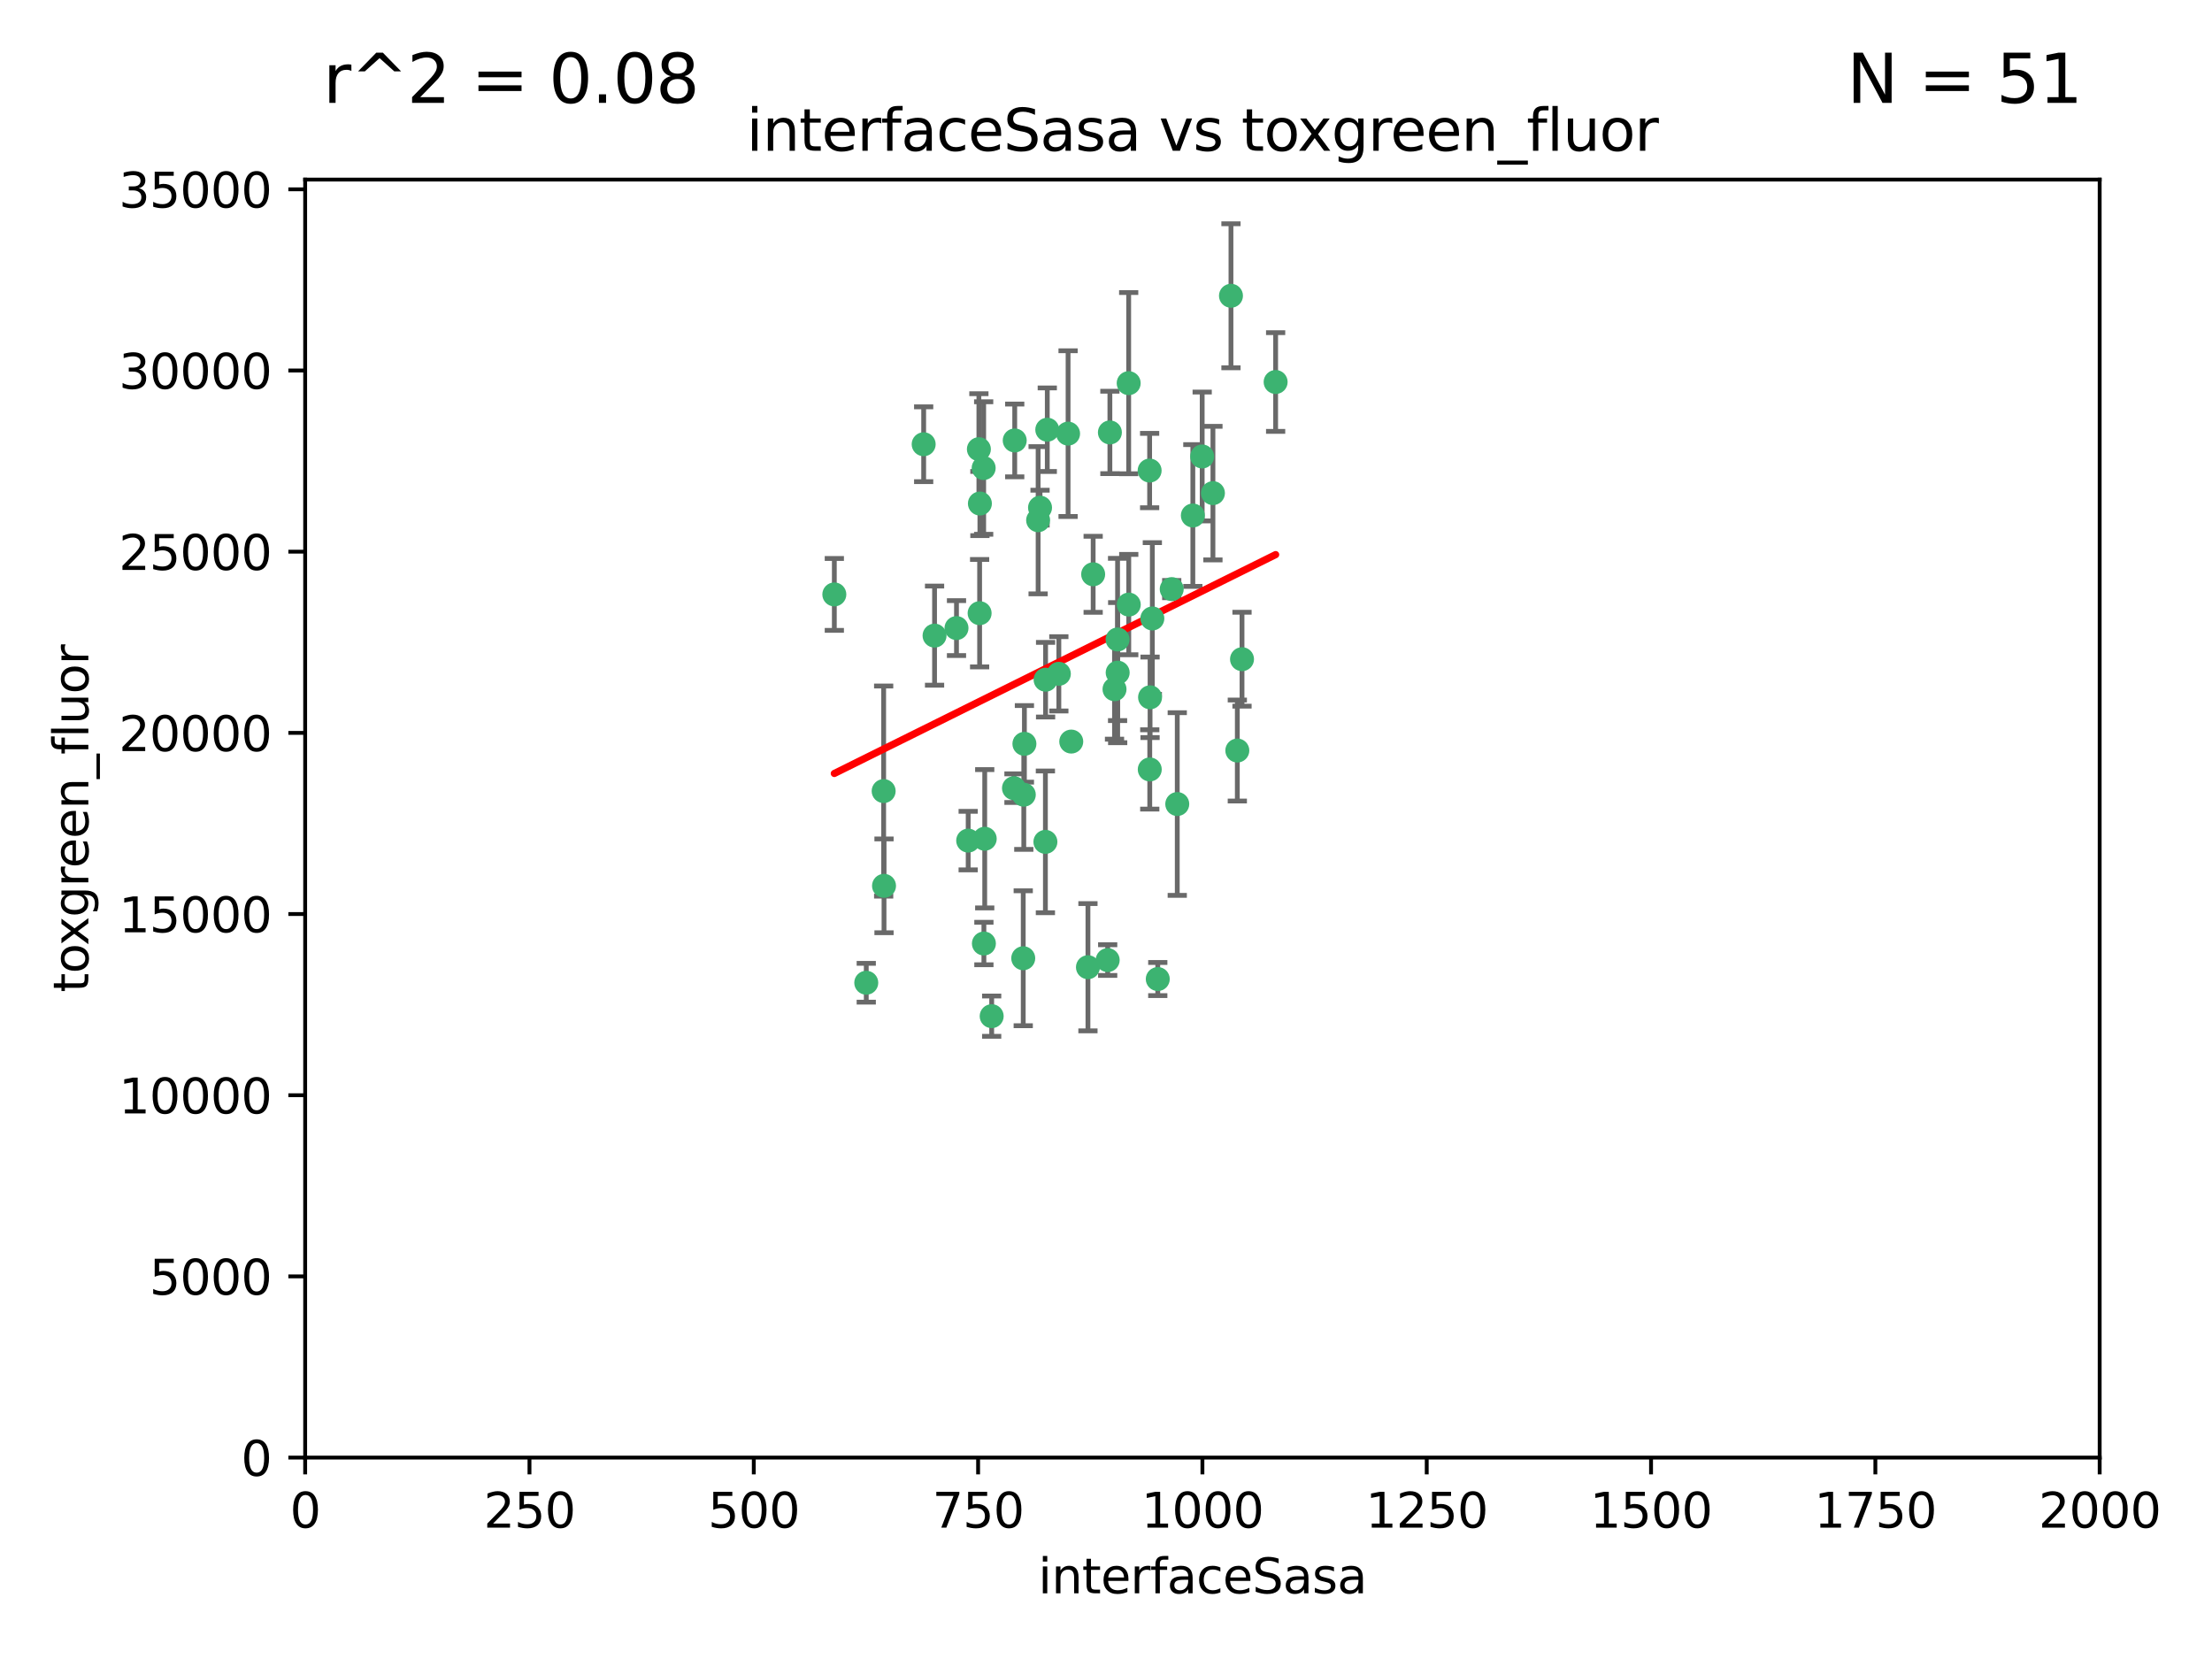 <?xml version="1.0" encoding="utf-8" standalone="no"?>
<!DOCTYPE svg PUBLIC "-//W3C//DTD SVG 1.1//EN"
  "http://www.w3.org/Graphics/SVG/1.1/DTD/svg11.dtd">
<svg xmlns:xlink="http://www.w3.org/1999/xlink" width="460.8pt" height="345.6pt" viewBox="0 0 460.8 345.6" xmlns="http://www.w3.org/2000/svg" version="1.1">
 <defs>
  <style type="text/css">*{stroke-linejoin: round; stroke-linecap: butt}</style>
 </defs>
 <g id="figure_1">
  <g id="patch_1">
   <path d="M 0 345.6 
L 460.8 345.6 
L 460.8 0 
L 0 0 
z
" style="fill: #ffffff"/>
  </g>
  <g id="axes_1">
   <g id="patch_2">
    <path d="M 63.571 303.64 
L 437.4 303.64 
L 437.4 37.411 
L 63.571 37.411 
z
" style="fill: #ffffff"/>
   </g>
   <g id="PathCollection_1">
    <defs>
     <path id="m73813f3d04" d="M 0 1.118 
C 0.297 1.118 0.581 1 0.791 0.791 
C 1 0.581 1.118 0.297 1.118 0 
C 1.118 -0.297 1 -0.581 0.791 -0.791 
C 0.581 -1 0.297 -1.118 0 -1.118 
C -0.297 -1.118 -0.581 -1 -0.791 -0.791 
C -1 -0.581 -1.118 -0.297 -1.118 0 
C -1.118 0.297 -1 0.581 -0.791 0.791 
C -0.581 1 -0.297 1.118 0 1.118 
z
" style="stroke: #3cb371"/>
    </defs>
    <g clip-path="url(#pb4f30463c9)">
     <use xlink:href="#m73813f3d04" x="239.489" y="98.026" style="fill: #3cb371; stroke: #3cb371"/>
     <use xlink:href="#m73813f3d04" x="250.437" y="95.094" style="fill: #3cb371; stroke: #3cb371"/>
     <use xlink:href="#m73813f3d04" x="218.168" y="89.516" style="fill: #3cb371; stroke: #3cb371"/>
     <use xlink:href="#m73813f3d04" x="265.738" y="79.578" style="fill: #3cb371; stroke: #3cb371"/>
     <use xlink:href="#m73813f3d04" x="252.676" y="102.727" style="fill: #3cb371; stroke: #3cb371"/>
     <use xlink:href="#m73813f3d04" x="240.054" y="128.839" style="fill: #3cb371; stroke: #3cb371"/>
     <use xlink:href="#m73813f3d04" x="258.734" y="137.321" style="fill: #3cb371; stroke: #3cb371"/>
     <use xlink:href="#m73813f3d04" x="211.385" y="91.754" style="fill: #3cb371; stroke: #3cb371"/>
     <use xlink:href="#m73813f3d04" x="235.142" y="125.947" style="fill: #3cb371; stroke: #3cb371"/>
     <use xlink:href="#m73813f3d04" x="223.161" y="154.483" style="fill: #3cb371; stroke: #3cb371"/>
     <use xlink:href="#m73813f3d04" x="248.491" y="107.386" style="fill: #3cb371; stroke: #3cb371"/>
     <use xlink:href="#m73813f3d04" x="227.725" y="119.635" style="fill: #3cb371; stroke: #3cb371"/>
     <use xlink:href="#m73813f3d04" x="235.125" y="79.819" style="fill: #3cb371; stroke: #3cb371"/>
     <use xlink:href="#m73813f3d04" x="244.091" y="122.72" style="fill: #3cb371; stroke: #3cb371"/>
     <use xlink:href="#m73813f3d04" x="241.185" y="203.953" style="fill: #3cb371; stroke: #3cb371"/>
     <use xlink:href="#m73813f3d04" x="231.211" y="90.084" style="fill: #3cb371; stroke: #3cb371"/>
     <use xlink:href="#m73813f3d04" x="213.404" y="154.954" style="fill: #3cb371; stroke: #3cb371"/>
     <use xlink:href="#m73813f3d04" x="204.131" y="104.896" style="fill: #3cb371; stroke: #3cb371"/>
     <use xlink:href="#m73813f3d04" x="257.757" y="156.348" style="fill: #3cb371; stroke: #3cb371"/>
     <use xlink:href="#m73813f3d04" x="216.658" y="105.756" style="fill: #3cb371; stroke: #3cb371"/>
     <use xlink:href="#m73813f3d04" x="204.916" y="97.498" style="fill: #3cb371; stroke: #3cb371"/>
     <use xlink:href="#m73813f3d04" x="192.417" y="92.545" style="fill: #3cb371; stroke: #3cb371"/>
     <use xlink:href="#m73813f3d04" x="213.275" y="165.548" style="fill: #3cb371; stroke: #3cb371"/>
     <use xlink:href="#m73813f3d04" x="222.501" y="90.332" style="fill: #3cb371; stroke: #3cb371"/>
     <use xlink:href="#m73813f3d04" x="206.585" y="211.686" style="fill: #3cb371; stroke: #3cb371"/>
     <use xlink:href="#m73813f3d04" x="230.751" y="200.005" style="fill: #3cb371; stroke: #3cb371"/>
     <use xlink:href="#m73813f3d04" x="199.256" y="130.84" style="fill: #3cb371; stroke: #3cb371"/>
     <use xlink:href="#m73813f3d04" x="213.159" y="199.62" style="fill: #3cb371; stroke: #3cb371"/>
     <use xlink:href="#m73813f3d04" x="217.777" y="175.376" style="fill: #3cb371; stroke: #3cb371"/>
     <use xlink:href="#m73813f3d04" x="216.26" y="108.373" style="fill: #3cb371; stroke: #3cb371"/>
     <use xlink:href="#m73813f3d04" x="220.577" y="140.37" style="fill: #3cb371; stroke: #3cb371"/>
     <use xlink:href="#m73813f3d04" x="203.92" y="93.572" style="fill: #3cb371; stroke: #3cb371"/>
     <use xlink:href="#m73813f3d04" x="204.073" y="127.738" style="fill: #3cb371; stroke: #3cb371"/>
     <use xlink:href="#m73813f3d04" x="239.579" y="145.262" style="fill: #3cb371; stroke: #3cb371"/>
     <use xlink:href="#m73813f3d04" x="232.833" y="140.122" style="fill: #3cb371; stroke: #3cb371"/>
     <use xlink:href="#m73813f3d04" x="256.433" y="61.614" style="fill: #3cb371; stroke: #3cb371"/>
     <use xlink:href="#m73813f3d04" x="194.686" y="132.411" style="fill: #3cb371; stroke: #3cb371"/>
     <use xlink:href="#m73813f3d04" x="180.458" y="204.723" style="fill: #3cb371; stroke: #3cb371"/>
     <use xlink:href="#m73813f3d04" x="211.23" y="164.19" style="fill: #3cb371; stroke: #3cb371"/>
     <use xlink:href="#m73813f3d04" x="232.811" y="133.213" style="fill: #3cb371; stroke: #3cb371"/>
     <use xlink:href="#m73813f3d04" x="239.516" y="160.289" style="fill: #3cb371; stroke: #3cb371"/>
     <use xlink:href="#m73813f3d04" x="204.964" y="196.552" style="fill: #3cb371; stroke: #3cb371"/>
     <use xlink:href="#m73813f3d04" x="205.136" y="174.728" style="fill: #3cb371; stroke: #3cb371"/>
     <use xlink:href="#m73813f3d04" x="217.815" y="141.593" style="fill: #3cb371; stroke: #3cb371"/>
     <use xlink:href="#m73813f3d04" x="201.69" y="175.112" style="fill: #3cb371; stroke: #3cb371"/>
     <use xlink:href="#m73813f3d04" x="184.082" y="164.794" style="fill: #3cb371; stroke: #3cb371"/>
     <use xlink:href="#m73813f3d04" x="232.174" y="143.576" style="fill: #3cb371; stroke: #3cb371"/>
     <use xlink:href="#m73813f3d04" x="245.245" y="167.495" style="fill: #3cb371; stroke: #3cb371"/>
     <use xlink:href="#m73813f3d04" x="173.806" y="123.828" style="fill: #3cb371; stroke: #3cb371"/>
     <use xlink:href="#m73813f3d04" x="226.639" y="201.488" style="fill: #3cb371; stroke: #3cb371"/>
     <use xlink:href="#m73813f3d04" x="184.157" y="184.534" style="fill: #3cb371; stroke: #3cb371"/>
    </g>
   </g>
   <g id="matplotlib.axis_1">
    <g id="xtick_1">
     <g id="line2d_1">
      <defs>
       <path id="m95c8bc5c19" d="M 0 0 
L 0 3.5 
" style="stroke: #000000; stroke-width: 0.8"/>
      </defs>
      <g>
       <use xlink:href="#m95c8bc5c19" x="63.571" y="303.64" style="stroke: #000000; stroke-width: 0.8"/>
      </g>
     </g>
     <g id="text_1">
      <!-- 0 -->
      <g transform="translate(60.39 318.238)scale(0.1 -0.1)">
       <defs>
        <path id="DejaVuSans-30" d="M 2034 4250 
Q 1547 4250 1301 3770 
Q 1056 3291 1056 2328 
Q 1056 1369 1301 889 
Q 1547 409 2034 409 
Q 2525 409 2770 889 
Q 3016 1369 3016 2328 
Q 3016 3291 2770 3770 
Q 2525 4250 2034 4250 
z
M 2034 4750 
Q 2819 4750 3233 4129 
Q 3647 3509 3647 2328 
Q 3647 1150 3233 529 
Q 2819 -91 2034 -91 
Q 1250 -91 836 529 
Q 422 1150 422 2328 
Q 422 3509 836 4129 
Q 1250 4750 2034 4750 
z
" transform="scale(0.016)"/>
       </defs>
       <use xlink:href="#DejaVuSans-30"/>
      </g>
     </g>
    </g>
    <g id="xtick_2">
     <g id="line2d_2">
      <g>
       <use xlink:href="#m95c8bc5c19" x="110.3" y="303.64" style="stroke: #000000; stroke-width: 0.8"/>
      </g>
     </g>
     <g id="text_2">
      <!-- 250 -->
      <g transform="translate(100.756 318.238)scale(0.1 -0.1)">
       <defs>
        <path id="DejaVuSans-32" d="M 1228 531 
L 3431 531 
L 3431 0 
L 469 0 
L 469 531 
Q 828 903 1448 1529 
Q 2069 2156 2228 2338 
Q 2531 2678 2651 2914 
Q 2772 3150 2772 3378 
Q 2772 3750 2511 3984 
Q 2250 4219 1831 4219 
Q 1534 4219 1204 4116 
Q 875 4013 500 3803 
L 500 4441 
Q 881 4594 1212 4672 
Q 1544 4750 1819 4750 
Q 2544 4750 2975 4387 
Q 3406 4025 3406 3419 
Q 3406 3131 3298 2873 
Q 3191 2616 2906 2266 
Q 2828 2175 2409 1742 
Q 1991 1309 1228 531 
z
" transform="scale(0.016)"/>
        <path id="DejaVuSans-35" d="M 691 4666 
L 3169 4666 
L 3169 4134 
L 1269 4134 
L 1269 2991 
Q 1406 3038 1543 3061 
Q 1681 3084 1819 3084 
Q 2600 3084 3056 2656 
Q 3513 2228 3513 1497 
Q 3513 744 3044 326 
Q 2575 -91 1722 -91 
Q 1428 -91 1123 -41 
Q 819 9 494 109 
L 494 744 
Q 775 591 1075 516 
Q 1375 441 1709 441 
Q 2250 441 2565 725 
Q 2881 1009 2881 1497 
Q 2881 1984 2565 2268 
Q 2250 2553 1709 2553 
Q 1456 2553 1204 2497 
Q 953 2441 691 2322 
L 691 4666 
z
" transform="scale(0.016)"/>
       </defs>
       <use xlink:href="#DejaVuSans-32"/>
       <use xlink:href="#DejaVuSans-35" x="63.623"/>
       <use xlink:href="#DejaVuSans-30" x="127.246"/>
      </g>
     </g>
    </g>
    <g id="xtick_3">
     <g id="line2d_3">
      <g>
       <use xlink:href="#m95c8bc5c19" x="157.028" y="303.64" style="stroke: #000000; stroke-width: 0.8"/>
      </g>
     </g>
     <g id="text_3">
      <!-- 500 -->
      <g transform="translate(147.485 318.238)scale(0.1 -0.1)">
       <use xlink:href="#DejaVuSans-35"/>
       <use xlink:href="#DejaVuSans-30" x="63.623"/>
       <use xlink:href="#DejaVuSans-30" x="127.246"/>
      </g>
     </g>
    </g>
    <g id="xtick_4">
     <g id="line2d_4">
      <g>
       <use xlink:href="#m95c8bc5c19" x="203.757" y="303.64" style="stroke: #000000; stroke-width: 0.8"/>
      </g>
     </g>
     <g id="text_4">
      <!-- 750 -->
      <g transform="translate(194.213 318.238)scale(0.1 -0.1)">
       <defs>
        <path id="DejaVuSans-37" d="M 525 4666 
L 3525 4666 
L 3525 4397 
L 1831 0 
L 1172 0 
L 2766 4134 
L 525 4134 
L 525 4666 
z
" transform="scale(0.016)"/>
       </defs>
       <use xlink:href="#DejaVuSans-37"/>
       <use xlink:href="#DejaVuSans-35" x="63.623"/>
       <use xlink:href="#DejaVuSans-30" x="127.246"/>
      </g>
     </g>
    </g>
    <g id="xtick_5">
     <g id="line2d_5">
      <g>
       <use xlink:href="#m95c8bc5c19" x="250.486" y="303.64" style="stroke: #000000; stroke-width: 0.8"/>
      </g>
     </g>
     <g id="text_5">
      <!-- 1000 -->
      <g transform="translate(237.761 318.238)scale(0.1 -0.1)">
       <defs>
        <path id="DejaVuSans-31" d="M 794 531 
L 1825 531 
L 1825 4091 
L 703 3866 
L 703 4441 
L 1819 4666 
L 2450 4666 
L 2450 531 
L 3481 531 
L 3481 0 
L 794 0 
L 794 531 
z
" transform="scale(0.016)"/>
       </defs>
       <use xlink:href="#DejaVuSans-31"/>
       <use xlink:href="#DejaVuSans-30" x="63.623"/>
       <use xlink:href="#DejaVuSans-30" x="127.246"/>
       <use xlink:href="#DejaVuSans-30" x="190.869"/>
      </g>
     </g>
    </g>
    <g id="xtick_6">
     <g id="line2d_6">
      <g>
       <use xlink:href="#m95c8bc5c19" x="297.214" y="303.64" style="stroke: #000000; stroke-width: 0.8"/>
      </g>
     </g>
     <g id="text_6">
      <!-- 1250 -->
      <g transform="translate(284.489 318.238)scale(0.1 -0.1)">
       <use xlink:href="#DejaVuSans-31"/>
       <use xlink:href="#DejaVuSans-32" x="63.623"/>
       <use xlink:href="#DejaVuSans-35" x="127.246"/>
       <use xlink:href="#DejaVuSans-30" x="190.869"/>
      </g>
     </g>
    </g>
    <g id="xtick_7">
     <g id="line2d_7">
      <g>
       <use xlink:href="#m95c8bc5c19" x="343.943" y="303.64" style="stroke: #000000; stroke-width: 0.8"/>
      </g>
     </g>
     <g id="text_7">
      <!-- 1500 -->
      <g transform="translate(331.218 318.238)scale(0.1 -0.1)">
       <use xlink:href="#DejaVuSans-31"/>
       <use xlink:href="#DejaVuSans-35" x="63.623"/>
       <use xlink:href="#DejaVuSans-30" x="127.246"/>
       <use xlink:href="#DejaVuSans-30" x="190.869"/>
      </g>
     </g>
    </g>
    <g id="xtick_8">
     <g id="line2d_8">
      <g>
       <use xlink:href="#m95c8bc5c19" x="390.671" y="303.64" style="stroke: #000000; stroke-width: 0.8"/>
      </g>
     </g>
     <g id="text_8">
      <!-- 1750 -->
      <g transform="translate(377.946 318.238)scale(0.1 -0.1)">
       <use xlink:href="#DejaVuSans-31"/>
       <use xlink:href="#DejaVuSans-37" x="63.623"/>
       <use xlink:href="#DejaVuSans-35" x="127.246"/>
       <use xlink:href="#DejaVuSans-30" x="190.869"/>
      </g>
     </g>
    </g>
    <g id="xtick_9">
     <g id="line2d_9">
      <g>
       <use xlink:href="#m95c8bc5c19" x="437.4" y="303.64" style="stroke: #000000; stroke-width: 0.8"/>
      </g>
     </g>
     <g id="text_9">
      <!-- 2000 -->
      <g transform="translate(424.675 318.238)scale(0.1 -0.1)">
       <use xlink:href="#DejaVuSans-32"/>
       <use xlink:href="#DejaVuSans-30" x="63.623"/>
       <use xlink:href="#DejaVuSans-30" x="127.246"/>
       <use xlink:href="#DejaVuSans-30" x="190.869"/>
      </g>
     </g>
    </g>
    <g id="text_10">
     <!-- interfaceSasa -->
     <g transform="translate(216.279 331.917)scale(0.1 -0.1)">
      <defs>
       <path id="DejaVuSans-69" d="M 603 3500 
L 1178 3500 
L 1178 0 
L 603 0 
L 603 3500 
z
M 603 4863 
L 1178 4863 
L 1178 4134 
L 603 4134 
L 603 4863 
z
" transform="scale(0.016)"/>
       <path id="DejaVuSans-6e" d="M 3513 2113 
L 3513 0 
L 2938 0 
L 2938 2094 
Q 2938 2591 2744 2837 
Q 2550 3084 2163 3084 
Q 1697 3084 1428 2787 
Q 1159 2491 1159 1978 
L 1159 0 
L 581 0 
L 581 3500 
L 1159 3500 
L 1159 2956 
Q 1366 3272 1645 3428 
Q 1925 3584 2291 3584 
Q 2894 3584 3203 3211 
Q 3513 2838 3513 2113 
z
" transform="scale(0.016)"/>
       <path id="DejaVuSans-74" d="M 1172 4494 
L 1172 3500 
L 2356 3500 
L 2356 3053 
L 1172 3053 
L 1172 1153 
Q 1172 725 1289 603 
Q 1406 481 1766 481 
L 2356 481 
L 2356 0 
L 1766 0 
Q 1100 0 847 248 
Q 594 497 594 1153 
L 594 3053 
L 172 3053 
L 172 3500 
L 594 3500 
L 594 4494 
L 1172 4494 
z
" transform="scale(0.016)"/>
       <path id="DejaVuSans-65" d="M 3597 1894 
L 3597 1613 
L 953 1613 
Q 991 1019 1311 708 
Q 1631 397 2203 397 
Q 2534 397 2845 478 
Q 3156 559 3463 722 
L 3463 178 
Q 3153 47 2828 -22 
Q 2503 -91 2169 -91 
Q 1331 -91 842 396 
Q 353 884 353 1716 
Q 353 2575 817 3079 
Q 1281 3584 2069 3584 
Q 2775 3584 3186 3129 
Q 3597 2675 3597 1894 
z
M 3022 2063 
Q 3016 2534 2758 2815 
Q 2500 3097 2075 3097 
Q 1594 3097 1305 2825 
Q 1016 2553 972 2059 
L 3022 2063 
z
" transform="scale(0.016)"/>
       <path id="DejaVuSans-72" d="M 2631 2963 
Q 2534 3019 2420 3045 
Q 2306 3072 2169 3072 
Q 1681 3072 1420 2755 
Q 1159 2438 1159 1844 
L 1159 0 
L 581 0 
L 581 3500 
L 1159 3500 
L 1159 2956 
Q 1341 3275 1631 3429 
Q 1922 3584 2338 3584 
Q 2397 3584 2469 3576 
Q 2541 3569 2628 3553 
L 2631 2963 
z
" transform="scale(0.016)"/>
       <path id="DejaVuSans-66" d="M 2375 4863 
L 2375 4384 
L 1825 4384 
Q 1516 4384 1395 4259 
Q 1275 4134 1275 3809 
L 1275 3500 
L 2222 3500 
L 2222 3053 
L 1275 3053 
L 1275 0 
L 697 0 
L 697 3053 
L 147 3053 
L 147 3500 
L 697 3500 
L 697 3744 
Q 697 4328 969 4595 
Q 1241 4863 1831 4863 
L 2375 4863 
z
" transform="scale(0.016)"/>
       <path id="DejaVuSans-61" d="M 2194 1759 
Q 1497 1759 1228 1600 
Q 959 1441 959 1056 
Q 959 750 1161 570 
Q 1363 391 1709 391 
Q 2188 391 2477 730 
Q 2766 1069 2766 1631 
L 2766 1759 
L 2194 1759 
z
M 3341 1997 
L 3341 0 
L 2766 0 
L 2766 531 
Q 2569 213 2275 61 
Q 1981 -91 1556 -91 
Q 1019 -91 701 211 
Q 384 513 384 1019 
Q 384 1609 779 1909 
Q 1175 2209 1959 2209 
L 2766 2209 
L 2766 2266 
Q 2766 2663 2505 2880 
Q 2244 3097 1772 3097 
Q 1472 3097 1187 3025 
Q 903 2953 641 2809 
L 641 3341 
Q 956 3463 1253 3523 
Q 1550 3584 1831 3584 
Q 2591 3584 2966 3190 
Q 3341 2797 3341 1997 
z
" transform="scale(0.016)"/>
       <path id="DejaVuSans-63" d="M 3122 3366 
L 3122 2828 
Q 2878 2963 2633 3030 
Q 2388 3097 2138 3097 
Q 1578 3097 1268 2742 
Q 959 2388 959 1747 
Q 959 1106 1268 751 
Q 1578 397 2138 397 
Q 2388 397 2633 464 
Q 2878 531 3122 666 
L 3122 134 
Q 2881 22 2623 -34 
Q 2366 -91 2075 -91 
Q 1284 -91 818 406 
Q 353 903 353 1747 
Q 353 2603 823 3093 
Q 1294 3584 2113 3584 
Q 2378 3584 2631 3529 
Q 2884 3475 3122 3366 
z
" transform="scale(0.016)"/>
       <path id="DejaVuSans-53" d="M 3425 4513 
L 3425 3897 
Q 3066 4069 2747 4153 
Q 2428 4238 2131 4238 
Q 1616 4238 1336 4038 
Q 1056 3838 1056 3469 
Q 1056 3159 1242 3001 
Q 1428 2844 1947 2747 
L 2328 2669 
Q 3034 2534 3370 2195 
Q 3706 1856 3706 1288 
Q 3706 609 3251 259 
Q 2797 -91 1919 -91 
Q 1588 -91 1214 -16 
Q 841 59 441 206 
L 441 856 
Q 825 641 1194 531 
Q 1563 422 1919 422 
Q 2459 422 2753 634 
Q 3047 847 3047 1241 
Q 3047 1584 2836 1778 
Q 2625 1972 2144 2069 
L 1759 2144 
Q 1053 2284 737 2584 
Q 422 2884 422 3419 
Q 422 4038 858 4394 
Q 1294 4750 2059 4750 
Q 2388 4750 2728 4690 
Q 3069 4631 3425 4513 
z
" transform="scale(0.016)"/>
       <path id="DejaVuSans-73" d="M 2834 3397 
L 2834 2853 
Q 2591 2978 2328 3040 
Q 2066 3103 1784 3103 
Q 1356 3103 1142 2972 
Q 928 2841 928 2578 
Q 928 2378 1081 2264 
Q 1234 2150 1697 2047 
L 1894 2003 
Q 2506 1872 2764 1633 
Q 3022 1394 3022 966 
Q 3022 478 2636 193 
Q 2250 -91 1575 -91 
Q 1294 -91 989 -36 
Q 684 19 347 128 
L 347 722 
Q 666 556 975 473 
Q 1284 391 1588 391 
Q 1994 391 2212 530 
Q 2431 669 2431 922 
Q 2431 1156 2273 1281 
Q 2116 1406 1581 1522 
L 1381 1569 
Q 847 1681 609 1914 
Q 372 2147 372 2553 
Q 372 3047 722 3315 
Q 1072 3584 1716 3584 
Q 2034 3584 2315 3537 
Q 2597 3491 2834 3397 
z
" transform="scale(0.016)"/>
      </defs>
      <use xlink:href="#DejaVuSans-69"/>
      <use xlink:href="#DejaVuSans-6e" x="27.783"/>
      <use xlink:href="#DejaVuSans-74" x="91.162"/>
      <use xlink:href="#DejaVuSans-65" x="130.371"/>
      <use xlink:href="#DejaVuSans-72" x="191.895"/>
      <use xlink:href="#DejaVuSans-66" x="233.008"/>
      <use xlink:href="#DejaVuSans-61" x="268.213"/>
      <use xlink:href="#DejaVuSans-63" x="329.492"/>
      <use xlink:href="#DejaVuSans-65" x="384.473"/>
      <use xlink:href="#DejaVuSans-53" x="445.996"/>
      <use xlink:href="#DejaVuSans-61" x="509.473"/>
      <use xlink:href="#DejaVuSans-73" x="570.752"/>
      <use xlink:href="#DejaVuSans-61" x="622.852"/>
     </g>
    </g>
   </g>
   <g id="matplotlib.axis_2">
    <g id="ytick_1">
     <g id="line2d_10">
      <defs>
       <path id="mb9d64e78d5" d="M 0 0 
L -3.5 0 
" style="stroke: #000000; stroke-width: 0.8"/>
      </defs>
      <g>
       <use xlink:href="#mb9d64e78d5" x="63.571" y="303.64" style="stroke: #000000; stroke-width: 0.8"/>
      </g>
     </g>
     <g id="text_11">
      <!-- 0 -->
      <g transform="translate(50.209 307.439)scale(0.1 -0.1)">
       <use xlink:href="#DejaVuSans-30"/>
      </g>
     </g>
    </g>
    <g id="ytick_2">
     <g id="line2d_11">
      <g>
       <use xlink:href="#mb9d64e78d5" x="63.571" y="265.897" style="stroke: #000000; stroke-width: 0.8"/>
      </g>
     </g>
     <g id="text_12">
      <!-- 5000 -->
      <g transform="translate(31.121 269.696)scale(0.1 -0.1)">
       <use xlink:href="#DejaVuSans-35"/>
       <use xlink:href="#DejaVuSans-30" x="63.623"/>
       <use xlink:href="#DejaVuSans-30" x="127.246"/>
       <use xlink:href="#DejaVuSans-30" x="190.869"/>
      </g>
     </g>
    </g>
    <g id="ytick_3">
     <g id="line2d_12">
      <g>
       <use xlink:href="#mb9d64e78d5" x="63.571" y="228.154" style="stroke: #000000; stroke-width: 0.8"/>
      </g>
     </g>
     <g id="text_13">
      <!-- 10000 -->
      <g transform="translate(24.759 231.953)scale(0.1 -0.1)">
       <use xlink:href="#DejaVuSans-31"/>
       <use xlink:href="#DejaVuSans-30" x="63.623"/>
       <use xlink:href="#DejaVuSans-30" x="127.246"/>
       <use xlink:href="#DejaVuSans-30" x="190.869"/>
       <use xlink:href="#DejaVuSans-30" x="254.492"/>
      </g>
     </g>
    </g>
    <g id="ytick_4">
     <g id="line2d_13">
      <g>
       <use xlink:href="#mb9d64e78d5" x="63.571" y="190.411" style="stroke: #000000; stroke-width: 0.8"/>
      </g>
     </g>
     <g id="text_14">
      <!-- 15000 -->
      <g transform="translate(24.759 194.21)scale(0.1 -0.1)">
       <use xlink:href="#DejaVuSans-31"/>
       <use xlink:href="#DejaVuSans-35" x="63.623"/>
       <use xlink:href="#DejaVuSans-30" x="127.246"/>
       <use xlink:href="#DejaVuSans-30" x="190.869"/>
       <use xlink:href="#DejaVuSans-30" x="254.492"/>
      </g>
     </g>
    </g>
    <g id="ytick_5">
     <g id="line2d_14">
      <g>
       <use xlink:href="#mb9d64e78d5" x="63.571" y="152.668" style="stroke: #000000; stroke-width: 0.8"/>
      </g>
     </g>
     <g id="text_15">
      <!-- 20000 -->
      <g transform="translate(24.759 156.467)scale(0.1 -0.1)">
       <use xlink:href="#DejaVuSans-32"/>
       <use xlink:href="#DejaVuSans-30" x="63.623"/>
       <use xlink:href="#DejaVuSans-30" x="127.246"/>
       <use xlink:href="#DejaVuSans-30" x="190.869"/>
       <use xlink:href="#DejaVuSans-30" x="254.492"/>
      </g>
     </g>
    </g>
    <g id="ytick_6">
     <g id="line2d_15">
      <g>
       <use xlink:href="#mb9d64e78d5" x="63.571" y="114.925" style="stroke: #000000; stroke-width: 0.8"/>
      </g>
     </g>
     <g id="text_16">
      <!-- 25000 -->
      <g transform="translate(24.759 118.724)scale(0.1 -0.1)">
       <use xlink:href="#DejaVuSans-32"/>
       <use xlink:href="#DejaVuSans-35" x="63.623"/>
       <use xlink:href="#DejaVuSans-30" x="127.246"/>
       <use xlink:href="#DejaVuSans-30" x="190.869"/>
       <use xlink:href="#DejaVuSans-30" x="254.492"/>
      </g>
     </g>
    </g>
    <g id="ytick_7">
     <g id="line2d_16">
      <g>
       <use xlink:href="#mb9d64e78d5" x="63.571" y="77.181" style="stroke: #000000; stroke-width: 0.8"/>
      </g>
     </g>
     <g id="text_17">
      <!-- 30000 -->
      <g transform="translate(24.759 80.981)scale(0.1 -0.1)">
       <defs>
        <path id="DejaVuSans-33" d="M 2597 2516 
Q 3050 2419 3304 2112 
Q 3559 1806 3559 1356 
Q 3559 666 3084 287 
Q 2609 -91 1734 -91 
Q 1441 -91 1130 -33 
Q 819 25 488 141 
L 488 750 
Q 750 597 1062 519 
Q 1375 441 1716 441 
Q 2309 441 2620 675 
Q 2931 909 2931 1356 
Q 2931 1769 2642 2001 
Q 2353 2234 1838 2234 
L 1294 2234 
L 1294 2753 
L 1863 2753 
Q 2328 2753 2575 2939 
Q 2822 3125 2822 3475 
Q 2822 3834 2567 4026 
Q 2313 4219 1838 4219 
Q 1578 4219 1281 4162 
Q 984 4106 628 3988 
L 628 4550 
Q 988 4650 1302 4700 
Q 1616 4750 1894 4750 
Q 2613 4750 3031 4423 
Q 3450 4097 3450 3541 
Q 3450 3153 3228 2886 
Q 3006 2619 2597 2516 
z
" transform="scale(0.016)"/>
       </defs>
       <use xlink:href="#DejaVuSans-33"/>
       <use xlink:href="#DejaVuSans-30" x="63.623"/>
       <use xlink:href="#DejaVuSans-30" x="127.246"/>
       <use xlink:href="#DejaVuSans-30" x="190.869"/>
       <use xlink:href="#DejaVuSans-30" x="254.492"/>
      </g>
     </g>
    </g>
    <g id="ytick_8">
     <g id="line2d_17">
      <g>
       <use xlink:href="#mb9d64e78d5" x="63.571" y="39.438" style="stroke: #000000; stroke-width: 0.8"/>
      </g>
     </g>
     <g id="text_18">
      <!-- 35000 -->
      <g transform="translate(24.759 43.238)scale(0.1 -0.1)">
       <use xlink:href="#DejaVuSans-33"/>
       <use xlink:href="#DejaVuSans-35" x="63.623"/>
       <use xlink:href="#DejaVuSans-30" x="127.246"/>
       <use xlink:href="#DejaVuSans-30" x="190.869"/>
       <use xlink:href="#DejaVuSans-30" x="254.492"/>
      </g>
     </g>
    </g>
    <g id="text_19">
     <!-- toxgreen_fluor -->
     <g transform="translate(18.401 206.72)rotate(-90)scale(0.1 -0.1)">
      <defs>
       <path id="DejaVuSans-6f" d="M 1959 3097 
Q 1497 3097 1228 2736 
Q 959 2375 959 1747 
Q 959 1119 1226 758 
Q 1494 397 1959 397 
Q 2419 397 2687 759 
Q 2956 1122 2956 1747 
Q 2956 2369 2687 2733 
Q 2419 3097 1959 3097 
z
M 1959 3584 
Q 2709 3584 3137 3096 
Q 3566 2609 3566 1747 
Q 3566 888 3137 398 
Q 2709 -91 1959 -91 
Q 1206 -91 779 398 
Q 353 888 353 1747 
Q 353 2609 779 3096 
Q 1206 3584 1959 3584 
z
" transform="scale(0.016)"/>
       <path id="DejaVuSans-78" d="M 3513 3500 
L 2247 1797 
L 3578 0 
L 2900 0 
L 1881 1375 
L 863 0 
L 184 0 
L 1544 1831 
L 300 3500 
L 978 3500 
L 1906 2253 
L 2834 3500 
L 3513 3500 
z
" transform="scale(0.016)"/>
       <path id="DejaVuSans-67" d="M 2906 1791 
Q 2906 2416 2648 2759 
Q 2391 3103 1925 3103 
Q 1463 3103 1205 2759 
Q 947 2416 947 1791 
Q 947 1169 1205 825 
Q 1463 481 1925 481 
Q 2391 481 2648 825 
Q 2906 1169 2906 1791 
z
M 3481 434 
Q 3481 -459 3084 -895 
Q 2688 -1331 1869 -1331 
Q 1566 -1331 1297 -1286 
Q 1028 -1241 775 -1147 
L 775 -588 
Q 1028 -725 1275 -790 
Q 1522 -856 1778 -856 
Q 2344 -856 2625 -561 
Q 2906 -266 2906 331 
L 2906 616 
Q 2728 306 2450 153 
Q 2172 0 1784 0 
Q 1141 0 747 490 
Q 353 981 353 1791 
Q 353 2603 747 3093 
Q 1141 3584 1784 3584 
Q 2172 3584 2450 3431 
Q 2728 3278 2906 2969 
L 2906 3500 
L 3481 3500 
L 3481 434 
z
" transform="scale(0.016)"/>
       <path id="DejaVuSans-5f" d="M 3263 -1063 
L 3263 -1509 
L -63 -1509 
L -63 -1063 
L 3263 -1063 
z
" transform="scale(0.016)"/>
       <path id="DejaVuSans-6c" d="M 603 4863 
L 1178 4863 
L 1178 0 
L 603 0 
L 603 4863 
z
" transform="scale(0.016)"/>
       <path id="DejaVuSans-75" d="M 544 1381 
L 544 3500 
L 1119 3500 
L 1119 1403 
Q 1119 906 1312 657 
Q 1506 409 1894 409 
Q 2359 409 2629 706 
Q 2900 1003 2900 1516 
L 2900 3500 
L 3475 3500 
L 3475 0 
L 2900 0 
L 2900 538 
Q 2691 219 2414 64 
Q 2138 -91 1772 -91 
Q 1169 -91 856 284 
Q 544 659 544 1381 
z
M 1991 3584 
L 1991 3584 
z
" transform="scale(0.016)"/>
      </defs>
      <use xlink:href="#DejaVuSans-74"/>
      <use xlink:href="#DejaVuSans-6f" x="39.209"/>
      <use xlink:href="#DejaVuSans-78" x="97.266"/>
      <use xlink:href="#DejaVuSans-67" x="156.445"/>
      <use xlink:href="#DejaVuSans-72" x="219.922"/>
      <use xlink:href="#DejaVuSans-65" x="258.785"/>
      <use xlink:href="#DejaVuSans-65" x="320.309"/>
      <use xlink:href="#DejaVuSans-6e" x="381.832"/>
      <use xlink:href="#DejaVuSans-5f" x="445.211"/>
      <use xlink:href="#DejaVuSans-66" x="495.211"/>
      <use xlink:href="#DejaVuSans-6c" x="530.416"/>
      <use xlink:href="#DejaVuSans-75" x="558.199"/>
      <use xlink:href="#DejaVuSans-6f" x="621.578"/>
      <use xlink:href="#DejaVuSans-72" x="682.76"/>
     </g>
    </g>
   </g>
   <g id="LineCollection_1">
    <path d="M 239.489 105.772 
L 239.489 90.281 
" clip-path="url(#pb4f30463c9)" style="fill: none; stroke: #696969"/>
    <path d="M 250.437 108.514 
L 250.437 81.675 
" clip-path="url(#pb4f30463c9)" style="fill: none; stroke: #696969"/>
    <path d="M 218.168 98.217 
L 218.168 80.815 
" clip-path="url(#pb4f30463c9)" style="fill: none; stroke: #696969"/>
    <path d="M 265.738 89.863 
L 265.738 69.294 
" clip-path="url(#pb4f30463c9)" style="fill: none; stroke: #696969"/>
    <path d="M 252.676 116.638 
L 252.676 88.815 
" clip-path="url(#pb4f30463c9)" style="fill: none; stroke: #696969"/>
    <path d="M 240.054 144.637 
L 240.054 113.041 
" clip-path="url(#pb4f30463c9)" style="fill: none; stroke: #696969"/>
    <path d="M 258.734 147.102 
L 258.734 127.541 
" clip-path="url(#pb4f30463c9)" style="fill: none; stroke: #696969"/>
    <path d="M 211.385 99.334 
L 211.385 84.174 
" clip-path="url(#pb4f30463c9)" style="fill: none; stroke: #696969"/>
    <path d="M 235.142 136.397 
L 235.142 115.497 
" clip-path="url(#pb4f30463c9)" style="fill: none; stroke: #696969"/>
    <path d="M 223.161 155.048 
L 223.161 153.918 
" clip-path="url(#pb4f30463c9)" style="fill: none; stroke: #696969"/>
    <path d="M 248.491 122.155 
L 248.491 92.617 
" clip-path="url(#pb4f30463c9)" style="fill: none; stroke: #696969"/>
    <path d="M 227.725 127.554 
L 227.725 111.717 
" clip-path="url(#pb4f30463c9)" style="fill: none; stroke: #696969"/>
    <path d="M 235.125 98.693 
L 235.125 60.945 
" clip-path="url(#pb4f30463c9)" style="fill: none; stroke: #696969"/>
    <path d="M 244.091 124.514 
L 244.091 120.926 
" clip-path="url(#pb4f30463c9)" style="fill: none; stroke: #696969"/>
    <path d="M 241.185 207.405 
L 241.185 200.501 
" clip-path="url(#pb4f30463c9)" style="fill: none; stroke: #696969"/>
    <path d="M 231.211 98.668 
L 231.211 81.501 
" clip-path="url(#pb4f30463c9)" style="fill: none; stroke: #696969"/>
    <path d="M 213.404 162.929 
L 213.404 146.979 
" clip-path="url(#pb4f30463c9)" style="fill: none; stroke: #696969"/>
    <path d="M 204.131 111.578 
L 204.131 98.214 
" clip-path="url(#pb4f30463c9)" style="fill: none; stroke: #696969"/>
    <path d="M 257.757 166.868 
L 257.757 145.829 
" clip-path="url(#pb4f30463c9)" style="fill: none; stroke: #696969"/>
    <path d="M 216.658 109.392 
L 216.658 102.12 
" clip-path="url(#pb4f30463c9)" style="fill: none; stroke: #696969"/>
    <path d="M 204.916 111.302 
L 204.916 83.693 
" clip-path="url(#pb4f30463c9)" style="fill: none; stroke: #696969"/>
    <path d="M 192.417 100.341 
L 192.417 84.749 
" clip-path="url(#pb4f30463c9)" style="fill: none; stroke: #696969"/>
    <path d="M 213.275 176.939 
L 213.275 154.157 
" clip-path="url(#pb4f30463c9)" style="fill: none; stroke: #696969"/>
    <path d="M 222.501 107.592 
L 222.501 73.071 
" clip-path="url(#pb4f30463c9)" style="fill: none; stroke: #696969"/>
    <path d="M 206.585 215.883 
L 206.585 207.488 
" clip-path="url(#pb4f30463c9)" style="fill: none; stroke: #696969"/>
    <path d="M 230.751 203.204 
L 230.751 196.806 
" clip-path="url(#pb4f30463c9)" style="fill: none; stroke: #696969"/>
    <path d="M 199.256 136.561 
L 199.256 125.12 
" clip-path="url(#pb4f30463c9)" style="fill: none; stroke: #696969"/>
    <path d="M 213.159 213.675 
L 213.159 185.565 
" clip-path="url(#pb4f30463c9)" style="fill: none; stroke: #696969"/>
    <path d="M 217.777 190.142 
L 217.777 160.609 
" clip-path="url(#pb4f30463c9)" style="fill: none; stroke: #696969"/>
    <path d="M 216.26 123.707 
L 216.26 93.039 
" clip-path="url(#pb4f30463c9)" style="fill: none; stroke: #696969"/>
    <path d="M 220.577 148.106 
L 220.577 132.634 
" clip-path="url(#pb4f30463c9)" style="fill: none; stroke: #696969"/>
    <path d="M 203.92 105.129 
L 203.92 82.016 
" clip-path="url(#pb4f30463c9)" style="fill: none; stroke: #696969"/>
    <path d="M 204.073 138.926 
L 204.073 116.549 
" clip-path="url(#pb4f30463c9)" style="fill: none; stroke: #696969"/>
    <path d="M 239.579 153.647 
L 239.579 136.877 
" clip-path="url(#pb4f30463c9)" style="fill: none; stroke: #696969"/>
    <path d="M 232.833 154.719 
L 232.833 125.526 
" clip-path="url(#pb4f30463c9)" style="fill: none; stroke: #696969"/>
    <path d="M 256.433 76.614 
L 256.433 46.614 
" clip-path="url(#pb4f30463c9)" style="fill: none; stroke: #696969"/>
    <path d="M 194.686 142.738 
L 194.686 122.084 
" clip-path="url(#pb4f30463c9)" style="fill: none; stroke: #696969"/>
    <path d="M 180.458 208.763 
L 180.458 200.682 
" clip-path="url(#pb4f30463c9)" style="fill: none; stroke: #696969"/>
    <path d="M 211.23 167.175 
L 211.23 161.206 
" clip-path="url(#pb4f30463c9)" style="fill: none; stroke: #696969"/>
    <path d="M 232.811 150.11 
L 232.811 116.316 
" clip-path="url(#pb4f30463c9)" style="fill: none; stroke: #696969"/>
    <path d="M 239.516 168.551 
L 239.516 152.026 
" clip-path="url(#pb4f30463c9)" style="fill: none; stroke: #696969"/>
    <path d="M 204.964 200.974 
L 204.964 192.13 
" clip-path="url(#pb4f30463c9)" style="fill: none; stroke: #696969"/>
    <path d="M 205.136 189.135 
L 205.136 160.322 
" clip-path="url(#pb4f30463c9)" style="fill: none; stroke: #696969"/>
    <path d="M 217.815 149.363 
L 217.815 133.823 
" clip-path="url(#pb4f30463c9)" style="fill: none; stroke: #696969"/>
    <path d="M 201.69 181.212 
L 201.69 169.013 
" clip-path="url(#pb4f30463c9)" style="fill: none; stroke: #696969"/>
    <path d="M 184.082 186.68 
L 184.082 142.908 
" clip-path="url(#pb4f30463c9)" style="fill: none; stroke: #696969"/>
    <path d="M 232.174 153.98 
L 232.174 133.171 
" clip-path="url(#pb4f30463c9)" style="fill: none; stroke: #696969"/>
    <path d="M 245.245 186.519 
L 245.245 148.47 
" clip-path="url(#pb4f30463c9)" style="fill: none; stroke: #696969"/>
    <path d="M 173.806 131.314 
L 173.806 116.343 
" clip-path="url(#pb4f30463c9)" style="fill: none; stroke: #696969"/>
    <path d="M 226.639 214.744 
L 226.639 188.233 
" clip-path="url(#pb4f30463c9)" style="fill: none; stroke: #696969"/>
    <path d="M 184.157 194.3 
L 184.157 174.769 
" clip-path="url(#pb4f30463c9)" style="fill: none; stroke: #696969"/>
   </g>
   <g id="line2d_18">
    <defs>
     <path id="ma726ea2a02" d="M 2 0 
L -2 -0 
" style="stroke: #696969"/>
    </defs>
    <g clip-path="url(#pb4f30463c9)">
     <use xlink:href="#ma726ea2a02" x="239.489" y="105.772" style="fill: #696969; stroke: #696969"/>
     <use xlink:href="#ma726ea2a02" x="250.437" y="108.514" style="fill: #696969; stroke: #696969"/>
     <use xlink:href="#ma726ea2a02" x="218.168" y="98.217" style="fill: #696969; stroke: #696969"/>
     <use xlink:href="#ma726ea2a02" x="265.738" y="89.863" style="fill: #696969; stroke: #696969"/>
     <use xlink:href="#ma726ea2a02" x="252.676" y="116.638" style="fill: #696969; stroke: #696969"/>
     <use xlink:href="#ma726ea2a02" x="240.054" y="144.637" style="fill: #696969; stroke: #696969"/>
     <use xlink:href="#ma726ea2a02" x="258.734" y="147.102" style="fill: #696969; stroke: #696969"/>
     <use xlink:href="#ma726ea2a02" x="211.385" y="99.334" style="fill: #696969; stroke: #696969"/>
     <use xlink:href="#ma726ea2a02" x="235.142" y="136.397" style="fill: #696969; stroke: #696969"/>
     <use xlink:href="#ma726ea2a02" x="223.161" y="155.048" style="fill: #696969; stroke: #696969"/>
     <use xlink:href="#ma726ea2a02" x="248.491" y="122.155" style="fill: #696969; stroke: #696969"/>
     <use xlink:href="#ma726ea2a02" x="227.725" y="127.554" style="fill: #696969; stroke: #696969"/>
     <use xlink:href="#ma726ea2a02" x="235.125" y="98.693" style="fill: #696969; stroke: #696969"/>
     <use xlink:href="#ma726ea2a02" x="244.091" y="124.514" style="fill: #696969; stroke: #696969"/>
     <use xlink:href="#ma726ea2a02" x="241.185" y="207.405" style="fill: #696969; stroke: #696969"/>
     <use xlink:href="#ma726ea2a02" x="231.211" y="98.668" style="fill: #696969; stroke: #696969"/>
     <use xlink:href="#ma726ea2a02" x="213.404" y="162.929" style="fill: #696969; stroke: #696969"/>
     <use xlink:href="#ma726ea2a02" x="204.131" y="111.578" style="fill: #696969; stroke: #696969"/>
     <use xlink:href="#ma726ea2a02" x="257.757" y="166.868" style="fill: #696969; stroke: #696969"/>
     <use xlink:href="#ma726ea2a02" x="216.658" y="109.392" style="fill: #696969; stroke: #696969"/>
     <use xlink:href="#ma726ea2a02" x="204.916" y="111.302" style="fill: #696969; stroke: #696969"/>
     <use xlink:href="#ma726ea2a02" x="192.417" y="100.341" style="fill: #696969; stroke: #696969"/>
     <use xlink:href="#ma726ea2a02" x="213.275" y="176.939" style="fill: #696969; stroke: #696969"/>
     <use xlink:href="#ma726ea2a02" x="222.501" y="107.592" style="fill: #696969; stroke: #696969"/>
     <use xlink:href="#ma726ea2a02" x="206.585" y="215.883" style="fill: #696969; stroke: #696969"/>
     <use xlink:href="#ma726ea2a02" x="230.751" y="203.204" style="fill: #696969; stroke: #696969"/>
     <use xlink:href="#ma726ea2a02" x="199.256" y="136.561" style="fill: #696969; stroke: #696969"/>
     <use xlink:href="#ma726ea2a02" x="213.159" y="213.675" style="fill: #696969; stroke: #696969"/>
     <use xlink:href="#ma726ea2a02" x="217.777" y="190.142" style="fill: #696969; stroke: #696969"/>
     <use xlink:href="#ma726ea2a02" x="216.26" y="123.707" style="fill: #696969; stroke: #696969"/>
     <use xlink:href="#ma726ea2a02" x="220.577" y="148.106" style="fill: #696969; stroke: #696969"/>
     <use xlink:href="#ma726ea2a02" x="203.92" y="105.129" style="fill: #696969; stroke: #696969"/>
     <use xlink:href="#ma726ea2a02" x="204.073" y="138.926" style="fill: #696969; stroke: #696969"/>
     <use xlink:href="#ma726ea2a02" x="239.579" y="153.647" style="fill: #696969; stroke: #696969"/>
     <use xlink:href="#ma726ea2a02" x="232.833" y="154.719" style="fill: #696969; stroke: #696969"/>
     <use xlink:href="#ma726ea2a02" x="256.433" y="76.614" style="fill: #696969; stroke: #696969"/>
     <use xlink:href="#ma726ea2a02" x="194.686" y="142.738" style="fill: #696969; stroke: #696969"/>
     <use xlink:href="#ma726ea2a02" x="180.458" y="208.763" style="fill: #696969; stroke: #696969"/>
     <use xlink:href="#ma726ea2a02" x="211.23" y="167.175" style="fill: #696969; stroke: #696969"/>
     <use xlink:href="#ma726ea2a02" x="232.811" y="150.11" style="fill: #696969; stroke: #696969"/>
     <use xlink:href="#ma726ea2a02" x="239.516" y="168.551" style="fill: #696969; stroke: #696969"/>
     <use xlink:href="#ma726ea2a02" x="204.964" y="200.974" style="fill: #696969; stroke: #696969"/>
     <use xlink:href="#ma726ea2a02" x="205.136" y="189.135" style="fill: #696969; stroke: #696969"/>
     <use xlink:href="#ma726ea2a02" x="217.815" y="149.363" style="fill: #696969; stroke: #696969"/>
     <use xlink:href="#ma726ea2a02" x="201.69" y="181.212" style="fill: #696969; stroke: #696969"/>
     <use xlink:href="#ma726ea2a02" x="184.082" y="186.68" style="fill: #696969; stroke: #696969"/>
     <use xlink:href="#ma726ea2a02" x="232.174" y="153.98" style="fill: #696969; stroke: #696969"/>
     <use xlink:href="#ma726ea2a02" x="245.245" y="186.519" style="fill: #696969; stroke: #696969"/>
     <use xlink:href="#ma726ea2a02" x="173.806" y="131.314" style="fill: #696969; stroke: #696969"/>
     <use xlink:href="#ma726ea2a02" x="226.639" y="214.744" style="fill: #696969; stroke: #696969"/>
     <use xlink:href="#ma726ea2a02" x="184.157" y="194.3" style="fill: #696969; stroke: #696969"/>
    </g>
   </g>
   <g id="line2d_19">
    <g clip-path="url(#pb4f30463c9)">
     <use xlink:href="#ma726ea2a02" x="239.489" y="90.281" style="fill: #696969; stroke: #696969"/>
     <use xlink:href="#ma726ea2a02" x="250.437" y="81.675" style="fill: #696969; stroke: #696969"/>
     <use xlink:href="#ma726ea2a02" x="218.168" y="80.815" style="fill: #696969; stroke: #696969"/>
     <use xlink:href="#ma726ea2a02" x="265.738" y="69.294" style="fill: #696969; stroke: #696969"/>
     <use xlink:href="#ma726ea2a02" x="252.676" y="88.815" style="fill: #696969; stroke: #696969"/>
     <use xlink:href="#ma726ea2a02" x="240.054" y="113.041" style="fill: #696969; stroke: #696969"/>
     <use xlink:href="#ma726ea2a02" x="258.734" y="127.541" style="fill: #696969; stroke: #696969"/>
     <use xlink:href="#ma726ea2a02" x="211.385" y="84.174" style="fill: #696969; stroke: #696969"/>
     <use xlink:href="#ma726ea2a02" x="235.142" y="115.497" style="fill: #696969; stroke: #696969"/>
     <use xlink:href="#ma726ea2a02" x="223.161" y="153.918" style="fill: #696969; stroke: #696969"/>
     <use xlink:href="#ma726ea2a02" x="248.491" y="92.617" style="fill: #696969; stroke: #696969"/>
     <use xlink:href="#ma726ea2a02" x="227.725" y="111.717" style="fill: #696969; stroke: #696969"/>
     <use xlink:href="#ma726ea2a02" x="235.125" y="60.945" style="fill: #696969; stroke: #696969"/>
     <use xlink:href="#ma726ea2a02" x="244.091" y="120.926" style="fill: #696969; stroke: #696969"/>
     <use xlink:href="#ma726ea2a02" x="241.185" y="200.501" style="fill: #696969; stroke: #696969"/>
     <use xlink:href="#ma726ea2a02" x="231.211" y="81.501" style="fill: #696969; stroke: #696969"/>
     <use xlink:href="#ma726ea2a02" x="213.404" y="146.979" style="fill: #696969; stroke: #696969"/>
     <use xlink:href="#ma726ea2a02" x="204.131" y="98.214" style="fill: #696969; stroke: #696969"/>
     <use xlink:href="#ma726ea2a02" x="257.757" y="145.829" style="fill: #696969; stroke: #696969"/>
     <use xlink:href="#ma726ea2a02" x="216.658" y="102.12" style="fill: #696969; stroke: #696969"/>
     <use xlink:href="#ma726ea2a02" x="204.916" y="83.693" style="fill: #696969; stroke: #696969"/>
     <use xlink:href="#ma726ea2a02" x="192.417" y="84.749" style="fill: #696969; stroke: #696969"/>
     <use xlink:href="#ma726ea2a02" x="213.275" y="154.157" style="fill: #696969; stroke: #696969"/>
     <use xlink:href="#ma726ea2a02" x="222.501" y="73.071" style="fill: #696969; stroke: #696969"/>
     <use xlink:href="#ma726ea2a02" x="206.585" y="207.488" style="fill: #696969; stroke: #696969"/>
     <use xlink:href="#ma726ea2a02" x="230.751" y="196.806" style="fill: #696969; stroke: #696969"/>
     <use xlink:href="#ma726ea2a02" x="199.256" y="125.12" style="fill: #696969; stroke: #696969"/>
     <use xlink:href="#ma726ea2a02" x="213.159" y="185.565" style="fill: #696969; stroke: #696969"/>
     <use xlink:href="#ma726ea2a02" x="217.777" y="160.609" style="fill: #696969; stroke: #696969"/>
     <use xlink:href="#ma726ea2a02" x="216.26" y="93.039" style="fill: #696969; stroke: #696969"/>
     <use xlink:href="#ma726ea2a02" x="220.577" y="132.634" style="fill: #696969; stroke: #696969"/>
     <use xlink:href="#ma726ea2a02" x="203.92" y="82.016" style="fill: #696969; stroke: #696969"/>
     <use xlink:href="#ma726ea2a02" x="204.073" y="116.549" style="fill: #696969; stroke: #696969"/>
     <use xlink:href="#ma726ea2a02" x="239.579" y="136.877" style="fill: #696969; stroke: #696969"/>
     <use xlink:href="#ma726ea2a02" x="232.833" y="125.526" style="fill: #696969; stroke: #696969"/>
     <use xlink:href="#ma726ea2a02" x="256.433" y="46.614" style="fill: #696969; stroke: #696969"/>
     <use xlink:href="#ma726ea2a02" x="194.686" y="122.084" style="fill: #696969; stroke: #696969"/>
     <use xlink:href="#ma726ea2a02" x="180.458" y="200.682" style="fill: #696969; stroke: #696969"/>
     <use xlink:href="#ma726ea2a02" x="211.23" y="161.206" style="fill: #696969; stroke: #696969"/>
     <use xlink:href="#ma726ea2a02" x="232.811" y="116.316" style="fill: #696969; stroke: #696969"/>
     <use xlink:href="#ma726ea2a02" x="239.516" y="152.026" style="fill: #696969; stroke: #696969"/>
     <use xlink:href="#ma726ea2a02" x="204.964" y="192.13" style="fill: #696969; stroke: #696969"/>
     <use xlink:href="#ma726ea2a02" x="205.136" y="160.322" style="fill: #696969; stroke: #696969"/>
     <use xlink:href="#ma726ea2a02" x="217.815" y="133.823" style="fill: #696969; stroke: #696969"/>
     <use xlink:href="#ma726ea2a02" x="201.69" y="169.013" style="fill: #696969; stroke: #696969"/>
     <use xlink:href="#ma726ea2a02" x="184.082" y="142.908" style="fill: #696969; stroke: #696969"/>
     <use xlink:href="#ma726ea2a02" x="232.174" y="133.171" style="fill: #696969; stroke: #696969"/>
     <use xlink:href="#ma726ea2a02" x="245.245" y="148.47" style="fill: #696969; stroke: #696969"/>
     <use xlink:href="#ma726ea2a02" x="173.806" y="116.343" style="fill: #696969; stroke: #696969"/>
     <use xlink:href="#ma726ea2a02" x="226.639" y="188.233" style="fill: #696969; stroke: #696969"/>
     <use xlink:href="#ma726ea2a02" x="184.157" y="174.769" style="fill: #696969; stroke: #696969"/>
    </g>
   </g>
   <g id="line2d_20">
    <path d="M 239.489 128.554 
L 250.437 123.125 
L 218.168 139.128 
L 265.738 115.538 
L 252.676 122.015 
L 240.054 128.274 
L 258.734 119.011 
L 211.385 142.492 
L 235.142 130.71 
L 223.161 136.652 
L 248.491 124.09 
L 227.725 134.388 
L 235.125 130.719 
L 244.091 126.272 
L 241.185 127.714 
L 231.211 132.66 
L 213.404 141.49 
L 204.131 146.089 
L 257.757 119.496 
L 216.658 139.877 
L 204.916 145.7 
L 192.417 151.898 
L 213.275 141.554 
L 222.501 136.979 
L 206.585 144.872 
L 230.751 132.888 
L 199.256 148.506 
L 213.159 141.612 
L 217.777 139.321 
L 216.26 140.074 
L 220.577 137.933 
L 203.92 146.194 
L 204.073 146.118 
L 239.579 128.51 
L 232.833 131.855 
L 256.433 120.152 
L 194.686 150.773 
L 180.458 157.828 
L 211.23 142.568 
L 232.811 131.866 
L 239.516 128.541 
L 204.964 145.675 
L 205.136 145.59 
L 217.815 139.303 
L 201.69 147.299 
L 184.082 156.031 
L 232.174 132.182 
L 245.245 125.7 
L 173.806 161.127 
L 226.639 134.927 
L 184.157 155.994 
" clip-path="url(#pb4f30463c9)" style="fill: none; stroke: #ff0000; stroke-width: 1.5; stroke-linecap: square"/>
   </g>
   <g id="line2d_21">
    <defs>
     <path id="m87926f9049" d="M 0 2 
C 0.53 2 1.039 1.789 1.414 1.414 
C 1.789 1.039 2 0.53 2 0 
C 2 -0.53 1.789 -1.039 1.414 -1.414 
C 1.039 -1.789 0.53 -2 0 -2 
C -0.53 -2 -1.039 -1.789 -1.414 -1.414 
C -1.789 -1.039 -2 -0.53 -2 0 
C -2 0.53 -1.789 1.039 -1.414 1.414 
C -1.039 1.789 -0.53 2 0 2 
z
" style="stroke: #3cb371"/>
    </defs>
    <g clip-path="url(#pb4f30463c9)">
     <use xlink:href="#m87926f9049" x="239.489" y="98.026" style="fill: #3cb371; stroke: #3cb371"/>
     <use xlink:href="#m87926f9049" x="250.437" y="95.094" style="fill: #3cb371; stroke: #3cb371"/>
     <use xlink:href="#m87926f9049" x="218.168" y="89.516" style="fill: #3cb371; stroke: #3cb371"/>
     <use xlink:href="#m87926f9049" x="265.738" y="79.578" style="fill: #3cb371; stroke: #3cb371"/>
     <use xlink:href="#m87926f9049" x="252.676" y="102.727" style="fill: #3cb371; stroke: #3cb371"/>
     <use xlink:href="#m87926f9049" x="240.054" y="128.839" style="fill: #3cb371; stroke: #3cb371"/>
     <use xlink:href="#m87926f9049" x="258.734" y="137.321" style="fill: #3cb371; stroke: #3cb371"/>
     <use xlink:href="#m87926f9049" x="211.385" y="91.754" style="fill: #3cb371; stroke: #3cb371"/>
     <use xlink:href="#m87926f9049" x="235.142" y="125.947" style="fill: #3cb371; stroke: #3cb371"/>
     <use xlink:href="#m87926f9049" x="223.161" y="154.483" style="fill: #3cb371; stroke: #3cb371"/>
     <use xlink:href="#m87926f9049" x="248.491" y="107.386" style="fill: #3cb371; stroke: #3cb371"/>
     <use xlink:href="#m87926f9049" x="227.725" y="119.635" style="fill: #3cb371; stroke: #3cb371"/>
     <use xlink:href="#m87926f9049" x="235.125" y="79.819" style="fill: #3cb371; stroke: #3cb371"/>
     <use xlink:href="#m87926f9049" x="244.091" y="122.72" style="fill: #3cb371; stroke: #3cb371"/>
     <use xlink:href="#m87926f9049" x="241.185" y="203.953" style="fill: #3cb371; stroke: #3cb371"/>
     <use xlink:href="#m87926f9049" x="231.211" y="90.084" style="fill: #3cb371; stroke: #3cb371"/>
     <use xlink:href="#m87926f9049" x="213.404" y="154.954" style="fill: #3cb371; stroke: #3cb371"/>
     <use xlink:href="#m87926f9049" x="204.131" y="104.896" style="fill: #3cb371; stroke: #3cb371"/>
     <use xlink:href="#m87926f9049" x="257.757" y="156.348" style="fill: #3cb371; stroke: #3cb371"/>
     <use xlink:href="#m87926f9049" x="216.658" y="105.756" style="fill: #3cb371; stroke: #3cb371"/>
     <use xlink:href="#m87926f9049" x="204.916" y="97.498" style="fill: #3cb371; stroke: #3cb371"/>
     <use xlink:href="#m87926f9049" x="192.417" y="92.545" style="fill: #3cb371; stroke: #3cb371"/>
     <use xlink:href="#m87926f9049" x="213.275" y="165.548" style="fill: #3cb371; stroke: #3cb371"/>
     <use xlink:href="#m87926f9049" x="222.501" y="90.332" style="fill: #3cb371; stroke: #3cb371"/>
     <use xlink:href="#m87926f9049" x="206.585" y="211.686" style="fill: #3cb371; stroke: #3cb371"/>
     <use xlink:href="#m87926f9049" x="230.751" y="200.005" style="fill: #3cb371; stroke: #3cb371"/>
     <use xlink:href="#m87926f9049" x="199.256" y="130.84" style="fill: #3cb371; stroke: #3cb371"/>
     <use xlink:href="#m87926f9049" x="213.159" y="199.62" style="fill: #3cb371; stroke: #3cb371"/>
     <use xlink:href="#m87926f9049" x="217.777" y="175.376" style="fill: #3cb371; stroke: #3cb371"/>
     <use xlink:href="#m87926f9049" x="216.26" y="108.373" style="fill: #3cb371; stroke: #3cb371"/>
     <use xlink:href="#m87926f9049" x="220.577" y="140.37" style="fill: #3cb371; stroke: #3cb371"/>
     <use xlink:href="#m87926f9049" x="203.92" y="93.572" style="fill: #3cb371; stroke: #3cb371"/>
     <use xlink:href="#m87926f9049" x="204.073" y="127.738" style="fill: #3cb371; stroke: #3cb371"/>
     <use xlink:href="#m87926f9049" x="239.579" y="145.262" style="fill: #3cb371; stroke: #3cb371"/>
     <use xlink:href="#m87926f9049" x="232.833" y="140.122" style="fill: #3cb371; stroke: #3cb371"/>
     <use xlink:href="#m87926f9049" x="256.433" y="61.614" style="fill: #3cb371; stroke: #3cb371"/>
     <use xlink:href="#m87926f9049" x="194.686" y="132.411" style="fill: #3cb371; stroke: #3cb371"/>
     <use xlink:href="#m87926f9049" x="180.458" y="204.723" style="fill: #3cb371; stroke: #3cb371"/>
     <use xlink:href="#m87926f9049" x="211.23" y="164.19" style="fill: #3cb371; stroke: #3cb371"/>
     <use xlink:href="#m87926f9049" x="232.811" y="133.213" style="fill: #3cb371; stroke: #3cb371"/>
     <use xlink:href="#m87926f9049" x="239.516" y="160.289" style="fill: #3cb371; stroke: #3cb371"/>
     <use xlink:href="#m87926f9049" x="204.964" y="196.552" style="fill: #3cb371; stroke: #3cb371"/>
     <use xlink:href="#m87926f9049" x="205.136" y="174.728" style="fill: #3cb371; stroke: #3cb371"/>
     <use xlink:href="#m87926f9049" x="217.815" y="141.593" style="fill: #3cb371; stroke: #3cb371"/>
     <use xlink:href="#m87926f9049" x="201.69" y="175.112" style="fill: #3cb371; stroke: #3cb371"/>
     <use xlink:href="#m87926f9049" x="184.082" y="164.794" style="fill: #3cb371; stroke: #3cb371"/>
     <use xlink:href="#m87926f9049" x="232.174" y="143.576" style="fill: #3cb371; stroke: #3cb371"/>
     <use xlink:href="#m87926f9049" x="245.245" y="167.495" style="fill: #3cb371; stroke: #3cb371"/>
     <use xlink:href="#m87926f9049" x="173.806" y="123.828" style="fill: #3cb371; stroke: #3cb371"/>
     <use xlink:href="#m87926f9049" x="226.639" y="201.488" style="fill: #3cb371; stroke: #3cb371"/>
     <use xlink:href="#m87926f9049" x="184.157" y="184.534" style="fill: #3cb371; stroke: #3cb371"/>
    </g>
   </g>
   <g id="patch_3">
    <path d="M 63.571 303.64 
L 63.571 37.411 
" style="fill: none; stroke: #000000; stroke-width: 0.8; stroke-linejoin: miter; stroke-linecap: square"/>
   </g>
   <g id="patch_4">
    <path d="M 437.4 303.64 
L 437.4 37.411 
" style="fill: none; stroke: #000000; stroke-width: 0.8; stroke-linejoin: miter; stroke-linecap: square"/>
   </g>
   <g id="patch_5">
    <path d="M 63.571 303.64 
L 437.4 303.64 
" style="fill: none; stroke: #000000; stroke-width: 0.8; stroke-linejoin: miter; stroke-linecap: square"/>
   </g>
   <g id="patch_6">
    <path d="M 63.571 37.411 
L 437.4 37.411 
" style="fill: none; stroke: #000000; stroke-width: 0.8; stroke-linejoin: miter; stroke-linecap: square"/>
   </g>
   <g id="text_20">
    <!-- N = 51 -->
    <g transform="translate(384.743 21.426)scale(0.14 -0.14)">
     <defs>
      <path id="DejaVuSans-4e" d="M 628 4666 
L 1478 4666 
L 3547 763 
L 3547 4666 
L 4159 4666 
L 4159 0 
L 3309 0 
L 1241 3903 
L 1241 0 
L 628 0 
L 628 4666 
z
" transform="scale(0.016)"/>
      <path id="DejaVuSans-20" transform="scale(0.016)"/>
      <path id="DejaVuSans-3d" d="M 678 2906 
L 4684 2906 
L 4684 2381 
L 678 2381 
L 678 2906 
z
M 678 1631 
L 4684 1631 
L 4684 1100 
L 678 1100 
L 678 1631 
z
" transform="scale(0.016)"/>
     </defs>
     <use xlink:href="#DejaVuSans-4e"/>
     <use xlink:href="#DejaVuSans-20" x="74.805"/>
     <use xlink:href="#DejaVuSans-3d" x="106.592"/>
     <use xlink:href="#DejaVuSans-20" x="190.381"/>
     <use xlink:href="#DejaVuSans-35" x="222.168"/>
     <use xlink:href="#DejaVuSans-31" x="285.791"/>
    </g>
   </g>
   <g id="text_21">
    <!-- r^2 = 0.08 -->
    <g transform="translate(67.31 21.426)scale(0.14 -0.14)">
     <defs>
      <path id="DejaVuSans-5e" d="M 2988 4666 
L 4684 2925 
L 4056 2925 
L 2681 4159 
L 1306 2925 
L 678 2925 
L 2375 4666 
L 2988 4666 
z
" transform="scale(0.016)"/>
      <path id="DejaVuSans-2e" d="M 684 794 
L 1344 794 
L 1344 0 
L 684 0 
L 684 794 
z
" transform="scale(0.016)"/>
      <path id="DejaVuSans-38" d="M 2034 2216 
Q 1584 2216 1326 1975 
Q 1069 1734 1069 1313 
Q 1069 891 1326 650 
Q 1584 409 2034 409 
Q 2484 409 2743 651 
Q 3003 894 3003 1313 
Q 3003 1734 2745 1975 
Q 2488 2216 2034 2216 
z
M 1403 2484 
Q 997 2584 770 2862 
Q 544 3141 544 3541 
Q 544 4100 942 4425 
Q 1341 4750 2034 4750 
Q 2731 4750 3128 4425 
Q 3525 4100 3525 3541 
Q 3525 3141 3298 2862 
Q 3072 2584 2669 2484 
Q 3125 2378 3379 2068 
Q 3634 1759 3634 1313 
Q 3634 634 3220 271 
Q 2806 -91 2034 -91 
Q 1263 -91 848 271 
Q 434 634 434 1313 
Q 434 1759 690 2068 
Q 947 2378 1403 2484 
z
M 1172 3481 
Q 1172 3119 1398 2916 
Q 1625 2713 2034 2713 
Q 2441 2713 2670 2916 
Q 2900 3119 2900 3481 
Q 2900 3844 2670 4047 
Q 2441 4250 2034 4250 
Q 1625 4250 1398 4047 
Q 1172 3844 1172 3481 
z
" transform="scale(0.016)"/>
     </defs>
     <use xlink:href="#DejaVuSans-72"/>
     <use xlink:href="#DejaVuSans-5e" x="41.113"/>
     <use xlink:href="#DejaVuSans-32" x="124.902"/>
     <use xlink:href="#DejaVuSans-20" x="188.525"/>
     <use xlink:href="#DejaVuSans-3d" x="220.312"/>
     <use xlink:href="#DejaVuSans-20" x="304.102"/>
     <use xlink:href="#DejaVuSans-30" x="335.889"/>
     <use xlink:href="#DejaVuSans-2e" x="399.512"/>
     <use xlink:href="#DejaVuSans-30" x="431.299"/>
     <use xlink:href="#DejaVuSans-38" x="494.922"/>
    </g>
   </g>
   <g id="text_22">
    <!-- interfaceSasa vs toxgreen_fluor -->
    <g transform="translate(155.513 31.411)scale(0.12 -0.12)">
     <defs>
      <path id="DejaVuSans-76" d="M 191 3500 
L 800 3500 
L 1894 563 
L 2988 3500 
L 3597 3500 
L 2284 0 
L 1503 0 
L 191 3500 
z
" transform="scale(0.016)"/>
     </defs>
     <use xlink:href="#DejaVuSans-69"/>
     <use xlink:href="#DejaVuSans-6e" x="27.783"/>
     <use xlink:href="#DejaVuSans-74" x="91.162"/>
     <use xlink:href="#DejaVuSans-65" x="130.371"/>
     <use xlink:href="#DejaVuSans-72" x="191.895"/>
     <use xlink:href="#DejaVuSans-66" x="233.008"/>
     <use xlink:href="#DejaVuSans-61" x="268.213"/>
     <use xlink:href="#DejaVuSans-63" x="329.492"/>
     <use xlink:href="#DejaVuSans-65" x="384.473"/>
     <use xlink:href="#DejaVuSans-53" x="445.996"/>
     <use xlink:href="#DejaVuSans-61" x="509.473"/>
     <use xlink:href="#DejaVuSans-73" x="570.752"/>
     <use xlink:href="#DejaVuSans-61" x="622.852"/>
     <use xlink:href="#DejaVuSans-20" x="684.131"/>
     <use xlink:href="#DejaVuSans-76" x="715.918"/>
     <use xlink:href="#DejaVuSans-73" x="775.098"/>
     <use xlink:href="#DejaVuSans-20" x="827.197"/>
     <use xlink:href="#DejaVuSans-74" x="858.984"/>
     <use xlink:href="#DejaVuSans-6f" x="898.193"/>
     <use xlink:href="#DejaVuSans-78" x="956.25"/>
     <use xlink:href="#DejaVuSans-67" x="1015.43"/>
     <use xlink:href="#DejaVuSans-72" x="1078.906"/>
     <use xlink:href="#DejaVuSans-65" x="1117.77"/>
     <use xlink:href="#DejaVuSans-65" x="1179.293"/>
     <use xlink:href="#DejaVuSans-6e" x="1240.816"/>
     <use xlink:href="#DejaVuSans-5f" x="1304.195"/>
     <use xlink:href="#DejaVuSans-66" x="1354.195"/>
     <use xlink:href="#DejaVuSans-6c" x="1389.4"/>
     <use xlink:href="#DejaVuSans-75" x="1417.184"/>
     <use xlink:href="#DejaVuSans-6f" x="1480.562"/>
     <use xlink:href="#DejaVuSans-72" x="1541.744"/>
    </g>
   </g>
  </g>
 </g>
 <defs>
  <clipPath id="pb4f30463c9">
   <rect x="63.571" y="37.411" width="373.829" height="266.229"/>
  </clipPath>
 </defs>
</svg>
